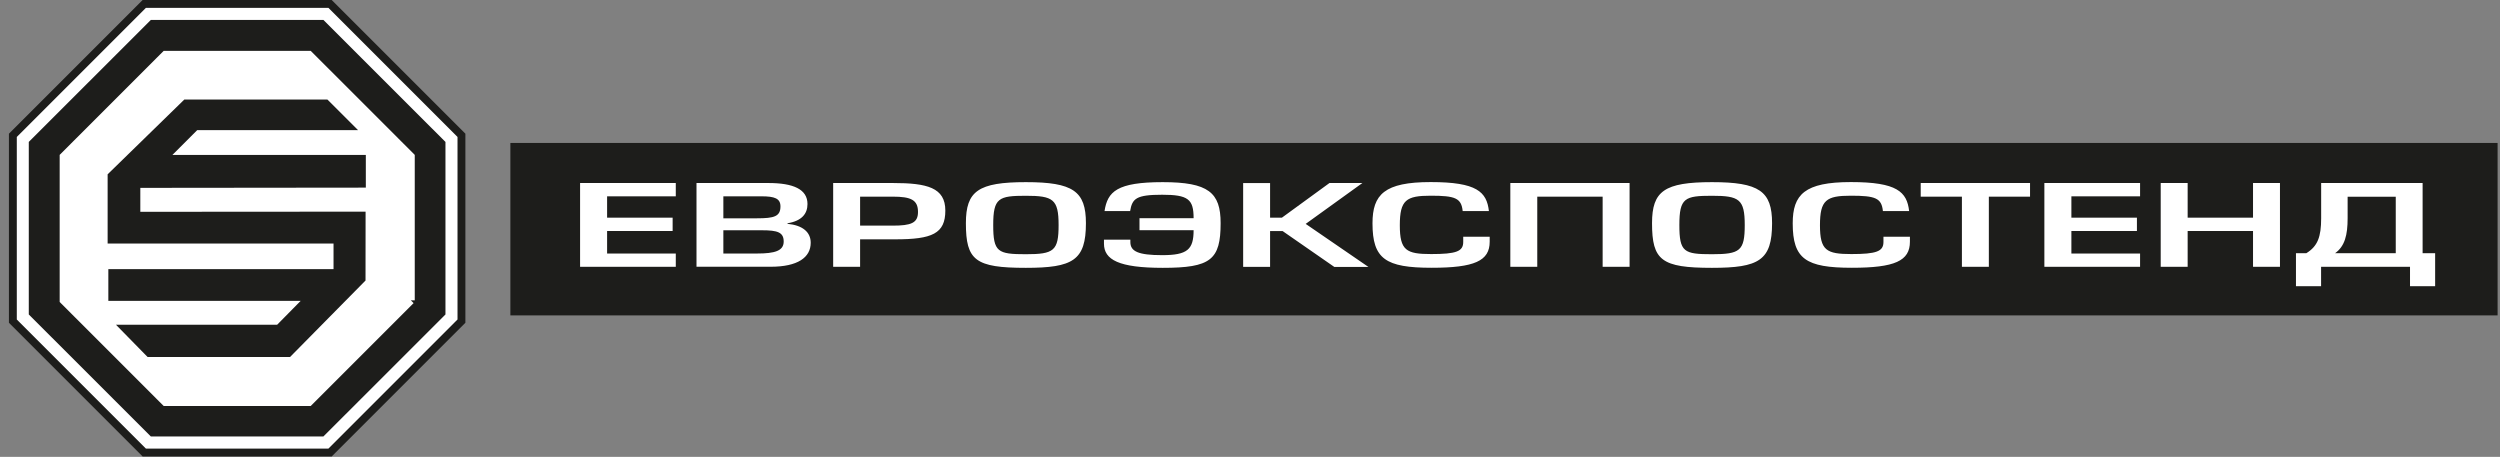 <svg width="394" height="72" fill="none" xmlns="http://www.w3.org/2000/svg"><rect width="100%" height="100%" fill="#808080" stroke="none"/><g clip-path="url(#clip0_36_953)"><path d="M80.435 49.705h313.187V22.53H80.435v27.174z" fill="#1D1D1B"/><path d="M95.679 34.305h10.328v2.098H95.679v3.55h10.825v2.098H91.421V28.843h15.083v2.098H95.679v3.364zm14.077-5.462h11.334c3.96 0 6.169.993 6.169 3.314 0 1.54-.918 2.67-3.153 3.03v.086c2.359.224 3.662 1.291 3.662 2.98 0 2.32-2.036 3.786-6.318 3.786h-11.682V28.83l-.012.013zm4.245 5.561h5.313c2.682 0 3.687-.285 3.687-1.874 0-1.254-.918-1.59-2.979-1.59h-6.021v3.464zm0 5.55h5.313c2.806 0 4.196-.423 4.196-1.888 0-1.465-.98-1.775-3.426-1.775h-6.083v3.675-.013zm21.551 2.097h-4.245V28.843h9.409c5.4 0 8.268.72 8.268 4.345 0 3.624-2.073 4.53-7.883 4.53h-5.549v4.333zm0-6.492h5.14c2.892 0 3.984-.41 3.984-2.148 0-1.9-1.092-2.42-3.984-2.42h-5.14v4.568zm26.119-6.853c7.435 0 9.471 1.415 9.471 6.468 0 5.871-2.06 7.038-9.471 7.038-7.97 0-9.447-1.179-9.447-7.038 0-5.065 1.949-6.468 9.447-6.468zm0 11.359c4.431 0 5.164-.534 5.164-4.606 0-4.071-.882-4.605-5.164-4.605-4.283 0-5.14.335-5.14 4.605 0 4.27.708 4.606 5.14 4.606zm12.401-6.79c.472-3.092 1.974-4.569 9.174-4.569 7.2 0 9.124 1.639 9.124 6.455 0 5.798-1.564 7.051-9.124 7.051-6.902 0-9.261-1.266-9.261-3.81v-.634h4.159v.385c0 1.477 1.266 2.06 5.015 2.06 3.985 0 4.953-.893 4.953-3.934h-8.528v-1.887h8.528c0-2.992-.856-3.7-4.953-3.7-4.096 0-4.717.596-5.052 2.57h-4.047l.012.013zm26.093 1.03h1.862l7.498-5.462h5.189l-8.938 6.442 9.882 6.779h-5.375l-8.144-5.649h-1.974v5.648h-4.245V28.855h4.245v5.462-.012zm34.61 3.016v.77c0 3.029-2.395 4.109-9.149 4.109-7.262 0-9.322-1.39-9.322-7.001 0-4.556 1.887-6.505 9.174-6.505 7.286 0 8.826 1.54 9.173 4.568h-4.133c-.212-2.048-1.18-2.42-5.04-2.42-3.861 0-4.867.682-4.867 4.655 0 3.972 1.006 4.543 4.953 4.543 3.948 0 5.04-.422 5.04-1.9v-.831h4.159l.012.012zm22.047-8.478V42.05h-4.246V30.99h-10.303v11.06h-4.246V28.843h18.795zm12.985-.137c7.436 0 9.472 1.415 9.472 6.468 0 5.871-2.061 7.038-9.472 7.038-7.969 0-9.447-1.179-9.447-7.038 0-5.065 1.949-6.468 9.447-6.468zm0 11.359c4.432 0 5.164-.534 5.164-4.606 0-4.071-.881-4.605-5.164-4.605-4.283 0-5.139.335-5.139 4.605 0 4.27.708 4.606 5.139 4.606zm31.196-2.744v.77c0 3.029-2.383 4.109-9.149 4.109-7.262 0-9.323-1.39-9.323-7.001 0-4.556 1.887-6.505 9.174-6.505 7.287 0 8.826 1.54 9.174 4.568h-4.134c-.211-2.048-1.179-2.42-5.052-2.42-3.873 0-4.867.682-4.867 4.655 0 3.972 1.006 4.543 4.954 4.543 3.947 0 5.052-.422 5.052-1.9v-.831h4.159l.012.012zm12.439 4.73h-4.245v-11.06h-6.493v-2.148h17.23v2.147h-6.492v11.061zm13.009-7.746h10.329v2.098h-10.329v3.55h10.825v2.098h-15.083V28.843h15.083v2.098h-10.825v3.364zm18.323 0h10.303v-5.462h4.246V42.05h-4.246v-5.648h-10.303v5.648h-4.246V28.843h4.246v5.462zm18.745 5.574c1.738-1.093 2.296-2.533 2.296-5.487v-5.55h15.989v11.061h1.974v5.202h-3.96V42.05h-14.015v3.054h-3.96v-5.202h1.651v-.024h.025zm6.467-8.889v3.39c0 2.68-.447 4.431-1.974 5.523h9.559v-8.9h-7.585v-.013z" fill="#fff"/><path d="M22.735 71.317L2.027 50.611V21.327L22.735.62h29.284l20.706 20.706V50.61L52.019 71.317H22.735z" fill="#fff" stroke="#1D1D1B" stroke-width="1.241" stroke-miterlimit="10"/><path d="M51.225 2.52H23.517L3.916 22.109v27.708l19.601 19.589h27.708l19.601-19.59V22.11L51.225 2.52zm13.519 44.814L48.717 63.36H26.05L10.024 47.334V24.666L26.05 8.64h22.667l16.027 16.026v22.668z" fill="#1D1D1B" stroke="#fff" stroke-width="1.241" stroke-miterlimit="10"/><path d="M51.225 2.52H23.517L3.916 22.109v27.708l19.601 19.589h27.708l19.601-19.59V22.11L51.225 2.52zm13.519 44.814L48.717 63.36H26.05L10.024 47.334V24.666L26.05 8.64h22.667l16.027 16.026v22.668z" fill="#1D1D1B" stroke="#fff" stroke-width="1.241" stroke-miterlimit="10"/><path d="M16.801 50.561l6.195 6.319h22.978l12.252-12.414.012-11.73-35.503.024v-2.532l35.54-.038v-6.393H28.67l2.669-2.669h26.59l-6.07-6.058H28.793L16.342 27.211v11.793h35.602v2.793h-35.49v6.244h29.445l-2.483 2.52H16.801z" fill="#1D1D1B" stroke="#fff" stroke-width="1.241" stroke-miterlimit="10"/></g><defs><clipPath id="clip0_36_953"><path fill="#fff" transform="translate(.241)" d="M0 0h393.517v72H0z"/></clipPath></defs></svg>